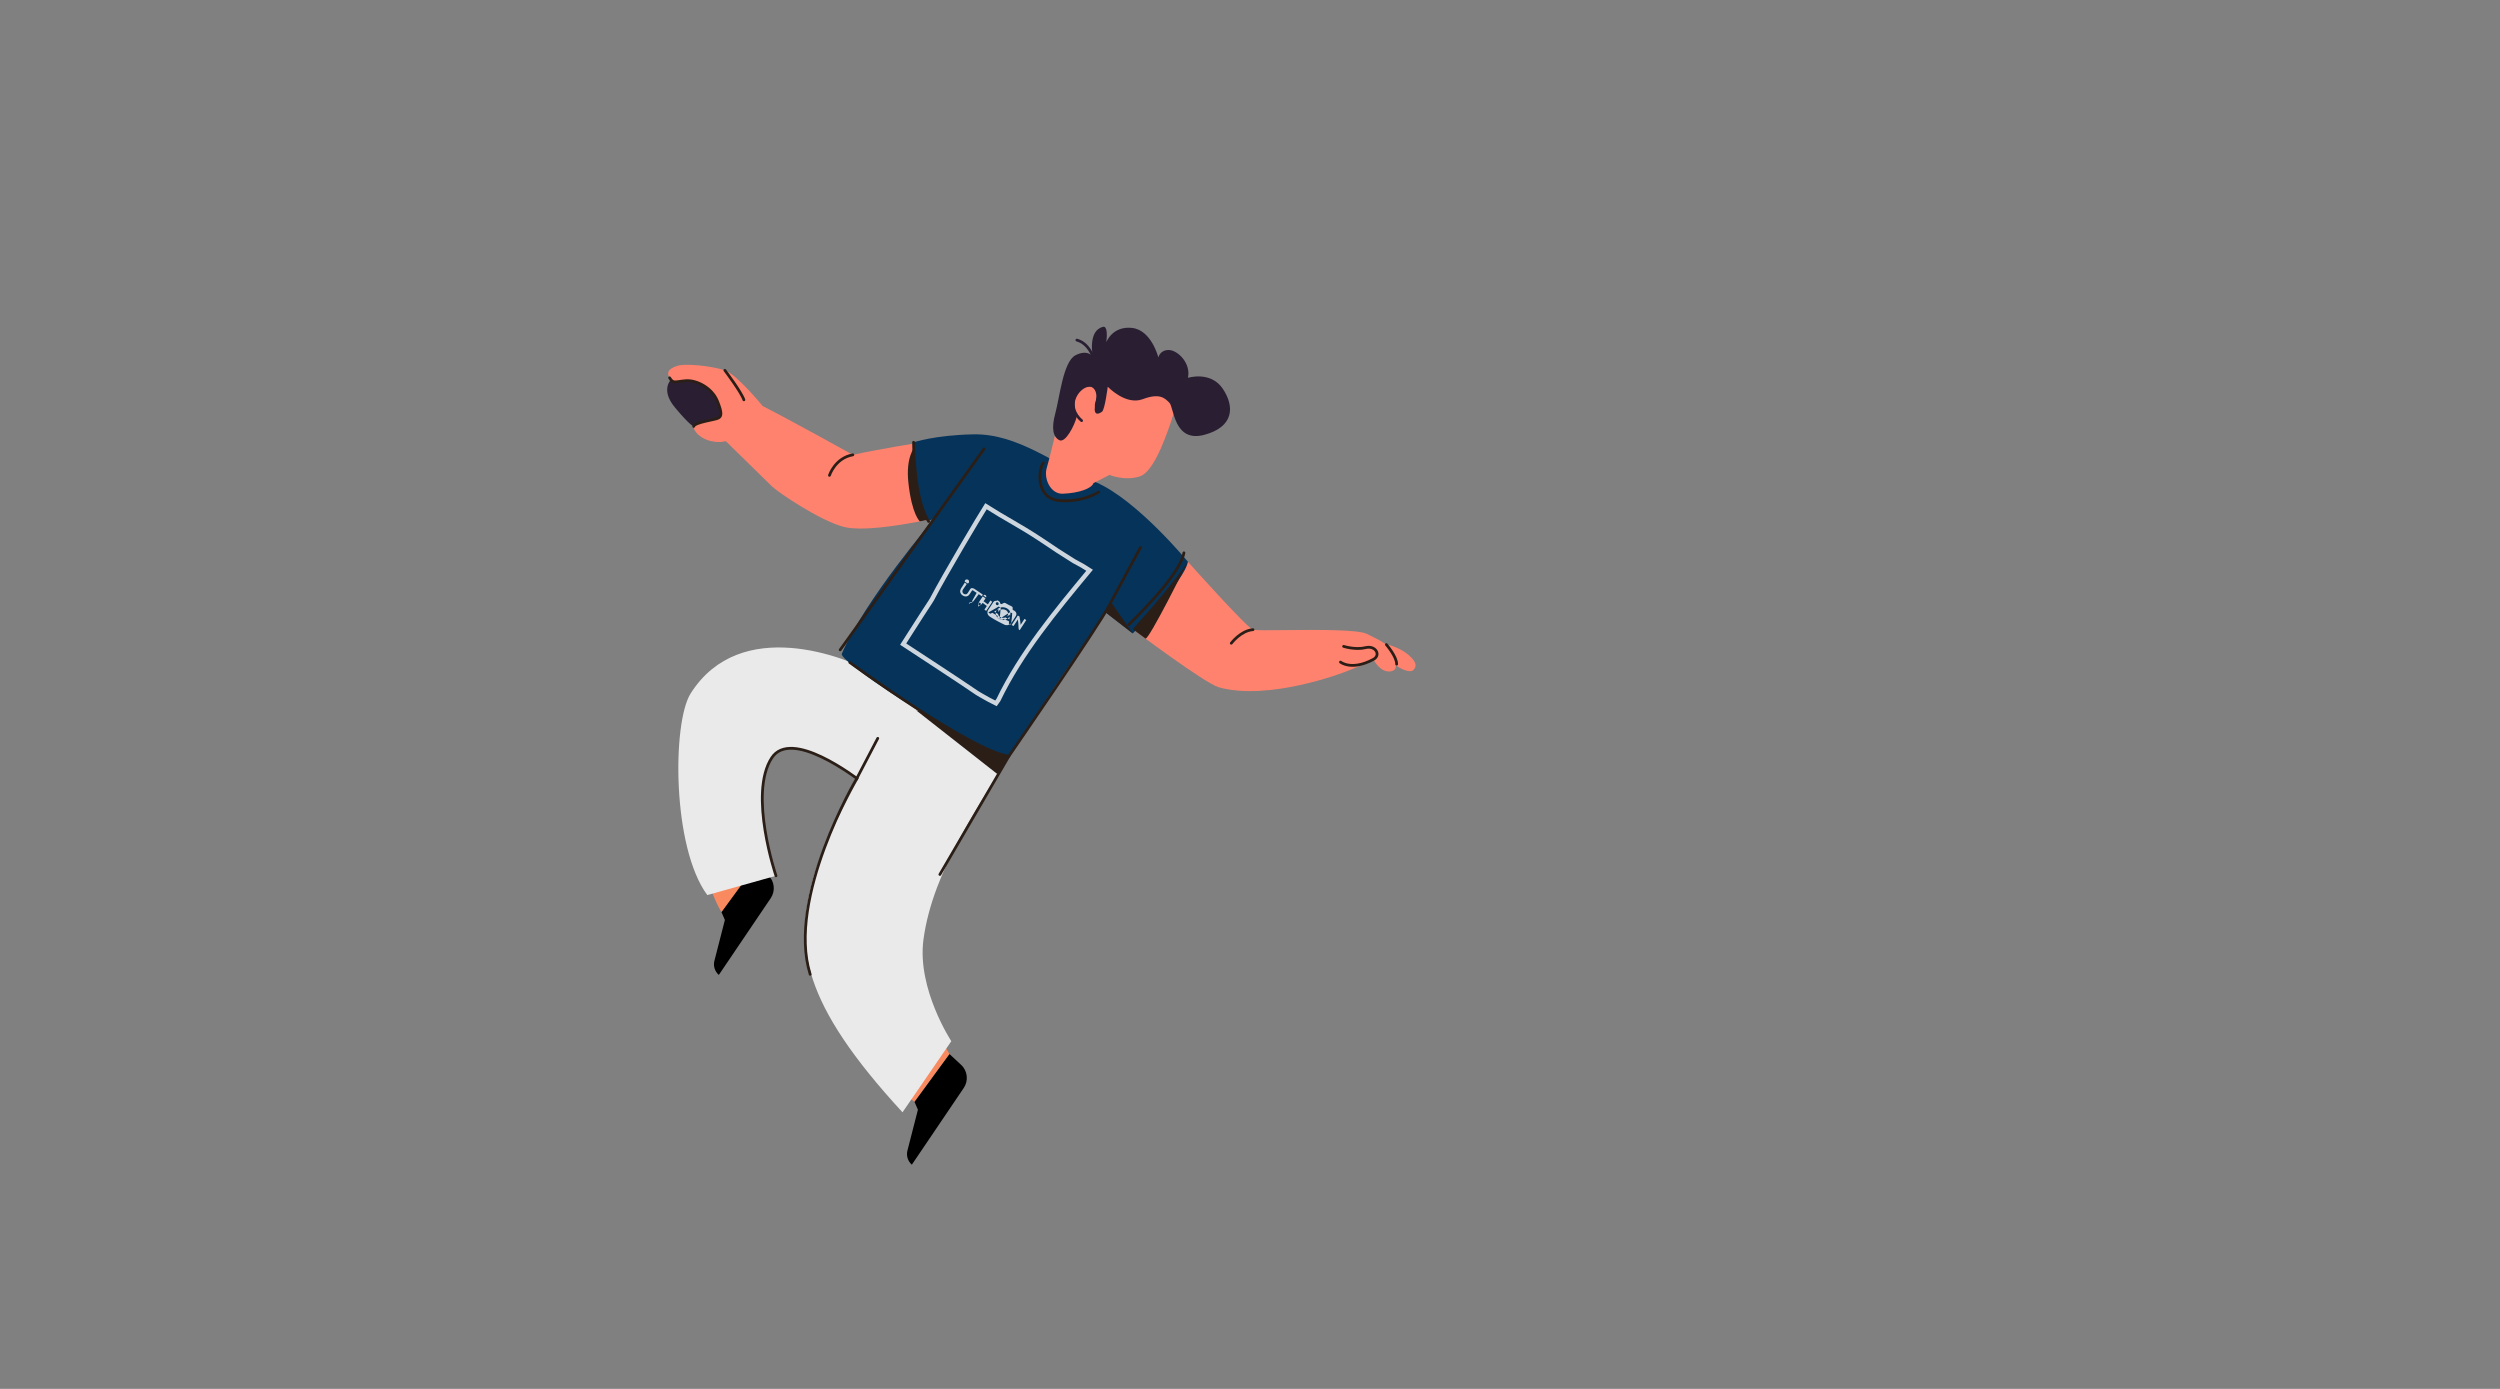 <?xml version="1.0" encoding="iso-8859-1"?>
<!-- Generator: Adobe Illustrator 25.4.1, SVG Export Plug-In . SVG Version: 6.00 Build 0)  -->
<svg version="1.1" xmlns="http://www.w3.org/2000/svg" xmlns:xlink="http://www.w3.org/1999/xlink" x="0px" y="0px"
	 viewBox="0 0 900 500" style="enable-background:new 0 0 900 500;" xml:space="preserve">
<rect x="0" y="0" width="900" height="500" fill="#808080" stroke="none"/>
<g id="man">
	<g>
		<polygon style="fill:#F98A5F;" points="341.829,379.47 338.344,373.581 325.98,394.187 329.226,396.683 		"/>
		<path style="fill:#F98A5F;" d="M259.735,328.37c0,0-6.406-10.416-3.658-15.52l20.438,2.186L259.735,328.37z"/>
		<path d="M259.735,328.37l1.224,2.813l-3.775,14.724c-0.475,1.854,0.14,3.817,1.589,5.068l0,0l18.691-27.63
			c1.775-2.625,1.372-6.152-0.949-8.308l-4.177-3.879L259.735,328.37z"/>
		<path style="fill:#2A1E33;" d="M249.733,153.51c5.853-0.139,13.27-0.51,11.787-4.96s-7.046-15.576-19.655-12.238
			c0,0-4.45,3.709,1.113,10.384C248.54,153.371,249.733,153.51,249.733,153.51z"/>
		<path style="fill:#EAEAEA;" d="M279.358,315.284c0,0-9.991-29.499-1.537-42.45c6.978-10.689,29.773,6.697,32.897,9.04
			l16.31-29.457c0,0-3.765-5.279-13.01-10.448c-9.244-5.169-47.433-20.647-65.38,7.668c-6.633,10.465-6.735,55.373,5.986,72.583
			L279.358,315.284z"/>
		<path style="fill:none;stroke:#2A1E17;stroke-linecap:round;stroke-linejoin:round;stroke-miterlimit:10;" d="M279.358,315.284
			c0,0-9.991-29.499-1.537-42.45c6.978-10.689,29.773,6.697,32.897,9.04"/>
		<path style="fill:#EAEAEA;" d="M327.028,252.417c-7.418,7.808-29.411,45.848-34.357,64.029
			c-6.615,24.319-4.128,44.488,32.232,83.981l17.575-25.599c0,0-12.357-18.765-10.05-36.453
			c3.338-25.589,21.548-50.401,30.762-66.139L327.028,252.417z"/>
		<polygon style="fill:#2A1E17;" points="329.82,255.722 359.056,278.667 367.793,265.384 		"/>
		<path style="fill:#FF826E;" d="M497.739,231.597c4.559,0.977,8.033,2.714,10.421,5.21c2.388,2.497,1.303,3.799,0.434,4.559
			c-0.868,0.76-4.233-0.109-7.164-2.714C498.499,236.048,497.739,231.597,497.739,231.597z"/>
		<path style="fill:#FF826E;" d="M407.774,226.491c0.765-1.019,12.854-13.898,19.852-24.275c0,0,21.154,23.703,23.448,24.468
			c0.853,0.284,6.039,0.216,12.48,0.15c10.884-0.113,25.352-0.222,28.554,1.38c5.097,2.549,8.156,3.823,9.43,7.391
			s1.776,5.899-1.274,6.117c-3.568,0.255-5.862-4.333-5.862-4.333s-2.915,1.761-10.45,4.588c0,0-27.108,10.524-45.228,5.434
			C433.777,246.02,407.774,226.491,407.774,226.491z"/>
		<path style="fill:#FF826E;" d="M243.451,131.821c-2.326,0.886-3.74,1.945-2.393,4.188c1.346,2.244,1.945,1.346,5.834,1.047
			c3.889-0.299,9.424,2.543,11.368,7.33c1.945,4.787,1.346,5.535,0.299,6.133c-1.047,0.598-8.526,1.496-8.825,2.992
			c-0.299,1.496,3.031,5.911,9.911,5.612l1.645-0.299c0,0,14.471,14.133,16.565,16.227s17.485,12.521,25.962,14.64
			c6.444,1.611,19.498-0.467,27.344-1.998c3.81-0.743,6.391-1.357,6.391-1.357s-5.887-10.605-7.084-26.909
			c0,0-14.084,2.263-23.444,4.316c0,0-21.841-12.176-32.461-17.561c0,0-9.274-11.368-13.612-12.864S246.592,130.624,243.451,131.821
			z"/>
		<path style="fill:#2A1E17;" d="M331.161,187.693c3.81-0.743,6.391-1.357,6.391-1.357s-7.121-8.977-8.318-25.281
			c0,0-3.219,3.47-2.218,12.704C328.275,185.364,331.161,187.693,331.161,187.693z"/>
		<path style="fill:#063359;" d="M328.89,159.229c0,0,0.197,19.925,5.535,28.236l1.915-0.766c0,0-25.156,29.429-33.291,48.657
			c-1.331,3.147,52.228,37.359,60.141,36.879c0,0,26.095-39.828,35.021-51.635l9.592,7.433c0,0,18.814-19.053,19.825-25.819
			c0,0-18.172-22.113-33.039-28.587s-28.151-17.566-44.121-17.265C336.642,156.624,328.89,159.229,328.89,159.229z"/>
		<polygon style="fill:#2A1E17;" points="407.802,228.035 398.21,220.601 399.738,216.438 		"/>
		<path style="fill:#FF826E;" d="M422.393,149.25c-1.679,5.223-6.529,20.334-11.939,22.2s-11.042-0.477-11.042-0.477l-5.763,2.949
			c-0.643,1.929-5.191,3.59-11.064,3.816c-4.349,0.167-6.997-5.417-5.71-9.46c0.591-1.856,2.798-11.007,2.798-11.007
			s4.664-17.163,8.954-20.707c4.291-3.544,8.323-7.055,19.774-2.425C425.937,141.228,422.393,149.25,422.393,149.25z"/>
		<path style="fill:#2A1E33;" d="M387.628,149.993c-0.77,3.208-4.106,9.623-6.287,8.468c-2.181-1.155-2.951-4.106-1.411-9.751
			c1.54-5.645,2.823-18.475,7.185-20.785c4.362-2.309,6.287,0.385,6.287,0.385s-1.925-9.366,3.721-10.649
			c0,0,1.924-0.898,1.155,5.517c0,0,2.181-5.902,9.238-5.132c7.057,0.77,9.494,10.649,9.494,10.649s0.513-2.694,3.721-2.694
			c3.208,0,8.083,4.747,6.928,10.007c0,0,8.209-2.569,12.573,3.977c4.362,6.543,3.849,13.728-6.672,16.551
			c-11,2.951-10.906-9.879-12.573-11.547c-1.668-1.668-3.464-3.592-9.623-1.283c-6.158,2.309-12.573-4.491-12.573-4.491
			s-1.026,8.211-2.053,8.981c-1.026,0.77-3.079,1.796-2.566-2.053c0.513-3.849,1.155-3.464,0.77-4.491
			c-0.385-1.026-2.121-4.265-5.773-1.411C385.062,143.45,387.628,149.993,387.628,149.993z"/>
		<path style="fill:none;stroke:#2A1E33;stroke-linecap:round;stroke-linejoin:round;stroke-miterlimit:10;" d="M389.375,151.43
			c-2.447-2.056-4.144-5.678-1.99-9.3s5.678-4.111,6.754-2.741c1.077,1.37,1.493,3.681,0.481,6.421"/>
		<path d="M329.226,396.683l1.224,2.813l-3.775,14.724c-0.475,1.854,0.14,3.817,1.589,5.068l0,0l18.691-27.63
			c1.775-2.625,1.372-6.152-0.949-8.308l-4.177-3.879L329.226,396.683z"/>
		<path style="fill:none;stroke:#2A1E33;stroke-linecap:round;stroke-linejoin:round;stroke-miterlimit:10;" d="M393.402,128.311
			c0,0-1.431-4.656-5.721-5.881"/>
		
			<line style="fill:none;stroke:#2A1E17;stroke-linecap:round;stroke-linejoin:round;stroke-miterlimit:10;" x1="302.462" y1="233.951" x2="354.244" y2="161.618"/>
		<path style="fill:none;stroke:#2A1E17;stroke-linecap:round;stroke-linejoin:round;stroke-miterlimit:10;" d="M375.587,166.678
			c-1.865,2.426-2.715,12.864,5.868,13.542s14.07-3.093,14.07-3.093"/>
		<path style="fill:none;stroke:#2A1E17;stroke-linecap:round;stroke-linejoin:round;stroke-miterlimit:10;" d="M260.952,133.317
			c0,0,5.919,7.834,6.849,10.625"/>
		<path style="fill:none;stroke:#2A1E17;stroke-linecap:round;stroke-linejoin:round;stroke-miterlimit:10;" d="M482.573,238.345
			c0,0,3.955,3.256,11.83-0.957c2.856-1.528,0.822-5.143-2.793-4.239c-3.615,0.904-7.908-0.452-7.908-0.452"/>
		<path style="fill:none;stroke:#2A1E17;stroke-linecap:round;stroke-linejoin:round;stroke-miterlimit:10;" d="M499.095,232.049
			c0,0,3.795,4.426,3.691,7.056"/>
		<path style="fill:none;stroke:#2A1E17;stroke-linecap:round;stroke-linejoin:round;stroke-miterlimit:10;" d="M443.26,231.567
			c0,0,3.43-4.571,7.815-4.884"/>
		<path style="fill:none;stroke:#2A1E17;stroke-linecap:round;stroke-linejoin:round;stroke-miterlimit:10;" d="M298.604,171.127
			c0,0,2.003-6.239,8.42-7.385"/>
		<path style="fill:none;stroke:#2A1E17;stroke-linecap:round;stroke-linejoin:round;stroke-miterlimit:10;" d="M315.993,265.802
			l-7.655,14.644c0,0-25.241,42.715-16.676,70.311"/>
		<path style="fill:none;stroke:#2A1E17;stroke-linecap:round;stroke-linejoin:round;stroke-miterlimit:10;" d="M338.355,314.808
			l24.835-42.572c0,0,32.55-47.21,35.881-53.871l11.487-21.251"/>
		<path style="fill:none;stroke:#2A1E17;stroke-linecap:round;stroke-linejoin:round;stroke-miterlimit:10;" d="M305.929,238.485
			c0,0,44.164,32.199,57.26,33.75"/>
		<path style="fill:none;stroke:#2A1E17;stroke-linecap:round;stroke-linejoin:round;stroke-miterlimit:10;" d="M328.89,159.229
			c0,0-0.04,20.207,5.408,28.491"/>
		<path style="fill:none;stroke:#2A1E17;stroke-linecap:round;stroke-linejoin:round;stroke-miterlimit:10;" d="M426.208,199.013
			c-1.387,8.329-19.825,25.819-19.825,25.819"/>
	</g>
	<path style="opacity:0.8;fill:none;stroke:#FFFFFF;stroke-width:1.6;stroke-miterlimit:10;" d="M358.526,253.204
		c-1.852-0.912-3.65-1.89-5.413-2.921c-0.441-0.258-0.879-0.519-1.315-0.783c-9.281-6.319-17.36-11.473-26.653-17.615
		c0.275-0.431,0.55-0.862,0.857-1.344s0.647-1.015,1.052-1.651c0.323-0.503,0.644-1.006,0.965-1.509
		c0.925-1.447,1.855-2.902,2.791-4.36c0.312-0.486,0.624-0.973,0.937-1.46c1.052-1.57,2.088-3.159,3.105-4.766
		c0.203-0.322,0.406-0.644,0.607-0.966c4.541-8.723,17.381-30.308,19.485-33.589c7.069,4.509,12.069,6.947,19.2,11.643
		c1.106,0.726,2.205,1.455,3.298,2.184c1.093,0.73,2.18,1.46,3.26,2.192c1.55,0.978,3.085,1.95,4.608,2.918
		c0.435,0.277,0.87,0.553,1.303,0.829c2.615,1.353,3.625,1.998,5.645,3.286c-12.327,14.87-24.654,29.739-32.818,46.664
		C358.841,252.721,358.526,253.204,358.526,253.204z"/>
	<g id="Layer_2_1_" style="opacity:0.8;">
		<g id="Layer_1-2">
			<path style="fill:#FFFFFF;" d="M360.529,222.349c0.565,0.145,1.103,0.079,1.624-0.167c-0.055,0.039-0.109,0.078-0.187,0.132
				l0.782,0.351l-0.854,0.383l0.179,0.083c0.349,0.161,0.693,0.328,1.047,0.479c0.131,0.056,0.173,0.127,0.137,0.249
				c-0.009,0.041-0.016,0.083-0.02,0.125c-0.052,0.305-0.177,0.64,0.394,0.705c-0.594,0.368-1.15,0.462-1.732,0.31
				c-0.147-0.041-0.288-0.097-0.42-0.167c-0.434-0.217-0.868-0.434-1.302-0.654c-0.434-0.22-0.866-0.444-1.295-0.676
				c-0.429-0.232-0.854-0.472-1.274-0.723c-0.42-0.25-0.833-0.51-1.242-0.777c-0.46-0.302-0.75-0.707-0.854-1.141
				c-0.104-0.434-0.024-0.894,0.257-1.307c0.299-0.439,0.598-0.882,0.897-1.333c0.299-0.451,0.598-0.912,0.897-1.383
				c0.256-0.414,0.606-0.616,1.097-0.524c0.052,0.002,0.102-0.018,0.139-0.055c0.171-0.169,0.306-0.184,0.503-0.039
				c0.158,0.116,0.315,0.234,0.473,0.349c0.254,0.184,0.283,0.26,0.219,0.6c0.146,0.101,0.297,0.213,0.458,0.305
				c0.044,0.025,0.124,0.014,0.173-0.011c0.217-0.11,0.433-0.227,0.644-0.356c0.235-0.144,0.462-0.133,0.682,0.001
				c0.361,0.211,0.726,0.415,1.098,0.609s0.749,0.378,1.129,0.557c0.241,0.11,0.377,0.286,0.369,0.543
				c-0.006,0.211,0.02,0.419,0.022,0.626c0.001,0.1,0.044,0.155,0.151,0.194c0.327,0.118,0.617,0.279,0.824,0.526
				c0.405,0.481,0.499,1.007,0.188,1.538c-0.244,0.411-0.504,0.822-0.777,1.238c-0.272,0.416-0.558,0.84-0.846,1.271
				c-0.02,0.024-0.041,0.046-0.064,0.067c0.005-0.081,0.006-0.139,0.014-0.194c0.077-0.551,0.143-1.09,0.196-1.616
				c0.053-0.526,0.094-1.044,0.132-1.556c0.01-0.134-0.034-0.203-0.182-0.251c-0.16-0.052-0.311-0.125-0.432-0.175
				c-0.03,0.333-0.056,0.661-0.101,0.988c-0.021,0.106-0.075,0.206-0.155,0.292l0.037-0.503c-0.422,0.281-0.823,0.545-1.228,0.809
				c0.412-0.341,0.626-0.739,0.608-1.241c-0.36,0.232-0.695,0.444-1.031,0.657c-0.454,0.289-0.911,0.579-1.374,0.868l-0.594-0.29
				c0.01-0.02,0.017-0.041,0.022-0.063c0.044-0.398,0.085-0.794,0.123-1.191c0.038-0.397,0.073-0.797,0.109-1.203
				c-0.001-0.031-0.004-0.062-0.01-0.093c-0.414,0.191-0.679,0.474-0.856,0.84c0.039-0.343,0.077-0.691,0.121-1.072
				c-0.206,0.125-0.378,0.228-0.55,0.33c0.274-0.436,0.691-0.707,1.223-0.89c-0.175-0.108-0.318-0.187-0.447-0.286
				c-0.112-0.086-0.192-0.075-0.301-0.008c-0.283,0.176-0.566,0.347-0.85,0.514s-0.568,0.331-0.853,0.491
				c-0.285,0.161-0.571,0.32-0.857,0.478c-0.286,0.158-0.574,0.316-0.861,0.475c-0.045,0.024-0.087,0.053-0.142,0.088
				c0.063,0.043,0.105,0.072,0.148,0.102c0.186,0.124,0.374,0.335,0.557,0.346c0.191,0.012,0.382-0.158,0.561-0.264
				c0.114-0.067,0.199-0.065,0.323,0.018c0.362,0.244,0.739,0.466,1.124,0.691l-0.052-0.802c0.258,0.152,0.461,0.284,0.682,0.385
				c0.113,0.052,0.145,0.109,0.167,0.205c0.085,0.362,0.284,0.672,0.629,0.907c-0.018,0.212-0.037,0.425-0.059,0.655
				C360.117,222.585,360.323,222.468,360.529,222.349z M360.713,223.12c0.369,0.033,0.737,0.028,1.141-0.086
				c-0.194-0.09-0.351-0.167-0.512-0.236c-0.034-0.016-0.102-0.022-0.13-0.005c-0.169,0.106-0.331,0.22-0.497,0.33
				c-0.338-0.114-0.687-0.21-1.006-0.357c-0.225-0.103-0.41-0.271-0.612-0.412l-0.046,0.031c0.047,0.055,0.083,0.128,0.145,0.162
				c0.344,0.188,0.702,0.357,1.047,0.542C360.4,223.175,360.541,223.228,360.713,223.12z M360.228,219.495
				c0.551-0.217,1.175-0.175,1.691,0.06c0.515,0.235,0.922,0.663,1.019,1.249c0.273-0.099,0.422-0.363,0.752-0.392
				c-0.098-0.343-0.286-0.644-0.533-0.898c-0.247-0.254-0.551-0.461-0.883-0.614c-0.332-0.153-0.691-0.252-1.05-0.286
				c-0.359-0.034-0.717-0.004-1.05,0.106C360.379,218.978,360.153,219.234,360.228,219.495z M359.279,216.881
				c-0.242-0.178-0.565-0.119-0.719,0.129c-0.154,0.248-0.081,0.59,0.163,0.767l0,0c0.248,0.171,0.569,0.116,0.726-0.124
				C359.596,217.401,359.521,217.059,359.279,216.881L359.279,216.881z M358.542,221.382c0.127,0.364,0.274,0.656,0.547,0.923
				c0.022-0.179,0.048-0.327,0.053-0.477c0.001-0.058-0.028-0.114-0.077-0.155C358.913,221.58,358.749,221.499,358.542,221.382
				L358.542,221.382z"/>
			<path style="fill:#FFFFFF;" d="M353.812,214.067l-0.374,0.579l-1.094-0.745c-0.354,0.469-0.704,0.931-1.052,1.389
				s-0.692,0.912-1.034,1.365c-0.038,0-0.053,0.004-0.063-0.002c-0.324-0.184-0.319-0.181-0.141-0.494
				c0.258-0.454,0.515-0.907,0.771-1.361c0.256-0.454,0.512-0.908,0.768-1.362c-0.421-0.287-0.842-0.599-1.288-0.864
				c-0.25-0.147-0.307-0.099-0.465,0.141c-0.305,0.464-0.581,0.95-0.926,1.381c-0.279,0.348-0.625,0.556-0.999,0.621
				c-0.374,0.065-0.775-0.014-1.164-0.238c-0.233-0.13-0.445-0.294-0.63-0.485c-0.572-0.612-0.616-1.409-0.138-2.169
				c0.43-0.687,0.873-1.368,1.325-2.077c0.223,0.142,0.453,0.282,0.672,0.438c0.025,0.016,0.006,0.138-0.027,0.186
				c-0.398,0.583-0.802,1.162-1.203,1.743c-0.044,0.064-0.084,0.131-0.122,0.199c-0.404,0.711-0.018,1.51,0.792,1.636
				c0.413,0.061,0.729-0.127,0.952-0.451c0.316-0.459,0.613-0.931,0.899-1.408c0.177-0.294,0.437-0.416,0.75-0.368
				c0.256,0.041,0.529,0.117,0.745,0.258c0.5,0.326,0.994,0.662,1.488,1.001s0.991,0.68,1.486,1.02
				C353.764,214.021,353.788,214.043,353.812,214.067z"/>
			<path style="fill:#FFFFFF;" d="M367.094,226.851c-0.297-0.125-0.414-0.331-0.412-0.693c-0.002-0.558-0.026-1.098-0.071-1.619
				c-0.045-0.521-0.111-1.024-0.187-1.524c0,0-0.37,0.57-0.758,1.16s-0.796,1.201-0.796,1.201l-0.688-0.376
				c0,0,0.15-0.225,0.371-0.556c0.221-0.331,0.508-0.766,0.785-1.19c0.277-0.425,0.544-0.84,0.74-1.149
				c0.196-0.309,0.324-0.513,0.324-0.513c0.172,0.077,0.35,0.146,0.509,0.236c0.055,0.031,0.087,0.11,0.1,0.171
				c0.087,0.427,0.167,0.861,0.233,1.311s0.117,0.918,0.157,1.401c0.003,0.063,0.011,0.127,0.021,0.239c0,0,0.363-0.556,0.708-1.091
				c0.345-0.535,0.673-1.052,0.673-1.052l0.656,0.404c0,0-0.547,0.857-1.133,1.758C367.724,225.892,367.094,226.851,367.094,226.851
				z"/>
			<path style="fill:#FFFFFF;" d="M353.797,214.689l0.986,0.73l-0.917,1.399l0.023,0.017l0.248-0.375l1.49,1.131l0.928-1.424
				l0.632,0.493c0,0-0.136,0.213-0.339,0.526c-0.203,0.314-0.473,0.725-0.743,1.129s-0.54,0.804-0.743,1.102
				c-0.203,0.298-0.338,0.497-0.338,0.497l-0.639-0.455l0.877-1.299l-1.539-1.15c-0.14,0.367-0.397,0.594-0.693,0.788
				c-0.296,0.194-0.632,0.357-0.928,0.591c0.013-0.118,0.016-0.188,0.028-0.256c0.053-0.298,0.12-0.594,0.161-0.895
				c0.037-0.257,0.134-0.5,0.283-0.707c0.196-0.287,0.389-0.578,0.581-0.87c0.192-0.292,0.383-0.587,0.575-0.881
				C353.744,214.753,353.767,214.731,353.797,214.689z M352.882,217.184c-0.014-0.041-0.017-0.094-0.042-0.111
				c-0.092-0.065-0.192-0.116-0.29-0.172c-0.034,0.065-0.083,0.126-0.099,0.198c-0.045,0.203-0.086,0.407-0.11,0.613
				c-0.007,0.06,0.023,0.16,0.067,0.189c0.045,0.029,0.147,0.022,0.2-0.008c0.178-0.099,0.348-0.21,0.516-0.324
				c0.054-0.037,0.137-0.133,0.131-0.141c-0.071-0.089-0.153-0.169-0.242-0.24C352.987,217.165,352.93,217.184,352.882,217.184z"/>
			<path style="fill:#FFFFFF;" d="M347.842,209.729c-0.142-0.09-0.28-0.188-0.426-0.269c-0.103-0.057-0.124-0.13-0.11-0.239
				c0.04-0.307,0.303-0.583,0.605-0.623c0.405-0.055,0.754,0.118,0.885,0.437c0.16,0.389,0.05,0.801-0.275,0.983
				c-0.064,0.031-0.139,0.034-0.204,0.006C348.152,209.937,348,209.828,347.842,209.729L347.842,209.729z"/>
			<path style="fill:#FFFFFF;" d="M354.985,215.095l-0.966-0.716c0.155-0.262,0.477-0.326,0.746-0.152
				C355.064,214.421,355.15,214.75,354.985,215.095z"/>
			<path style="fill:#FFFFFF;" d="M363.499,221.965c-0.035,0.323-0.071,0.643-0.115,0.985l-0.612-0.274
				C363.016,222.438,363.255,222.204,363.499,221.965z"/>
			<path style="fill:#FFFFFF;" d="M349.872,216.67c0.183,0.06,0.219,0.149,0.077,0.243c-0.107,0.07-0.24,0.155-0.357,0.146
				c-0.283-0.018-0.518,0.009-0.619,0.337l-0.178-0.099c0.136-0.346,0.303-0.461,0.645-0.461
				C349.606,216.835,349.785,216.872,349.872,216.67z"/>
			<path style="fill:#FFFFFF;" d="M363.943,224.881l-0.317-0.162c0.129-0.113,0.248-0.218,0.395-0.348
				C363.995,224.548,363.972,224.7,363.943,224.881z"/>
			<path style="fill:#FFFFFF;" d="M360.713,223.12c-0.171,0.108-0.313,0.055-0.471-0.03c-0.344-0.185-0.702-0.354-1.047-0.542
				c-0.063-0.033-0.097-0.107-0.145-0.163l0.046-0.031c0.202,0.141,0.387,0.308,0.612,0.412c0.319,0.146,0.668,0.243,1.007,0.358
				L360.713,223.12z"/>
			<path style="fill:#FFFFFF;" d="M358.443,220.543l-0.55-0.344l0.852-0.501C358.642,219.99,358.544,220.263,358.443,220.543z"/>
		</g>
	</g>
	<path style="fill:#2A1E17;" d="M412.343,229.88c-2.758-2.028-4.569-3.389-4.569-3.389c0.765-1.019,12.854-13.898,19.852-24.275
		C427.627,202.216,413.472,230.71,412.343,229.88z"/>
	<path style="fill:none;stroke:#2A1E17;stroke-linecap:round;stroke-linejoin:round;stroke-miterlimit:10;" d="M241.057,136.009
		c1.346,2.244,1.945,1.346,5.834,1.047c3.889-0.299,9.424,2.543,11.368,7.33c1.945,4.787,1.346,5.535,0.299,6.133
		c-1.047,0.598-8.526,1.496-8.825,2.992"/>
</g>
<g id="Layer_1">
</g>
</svg>

